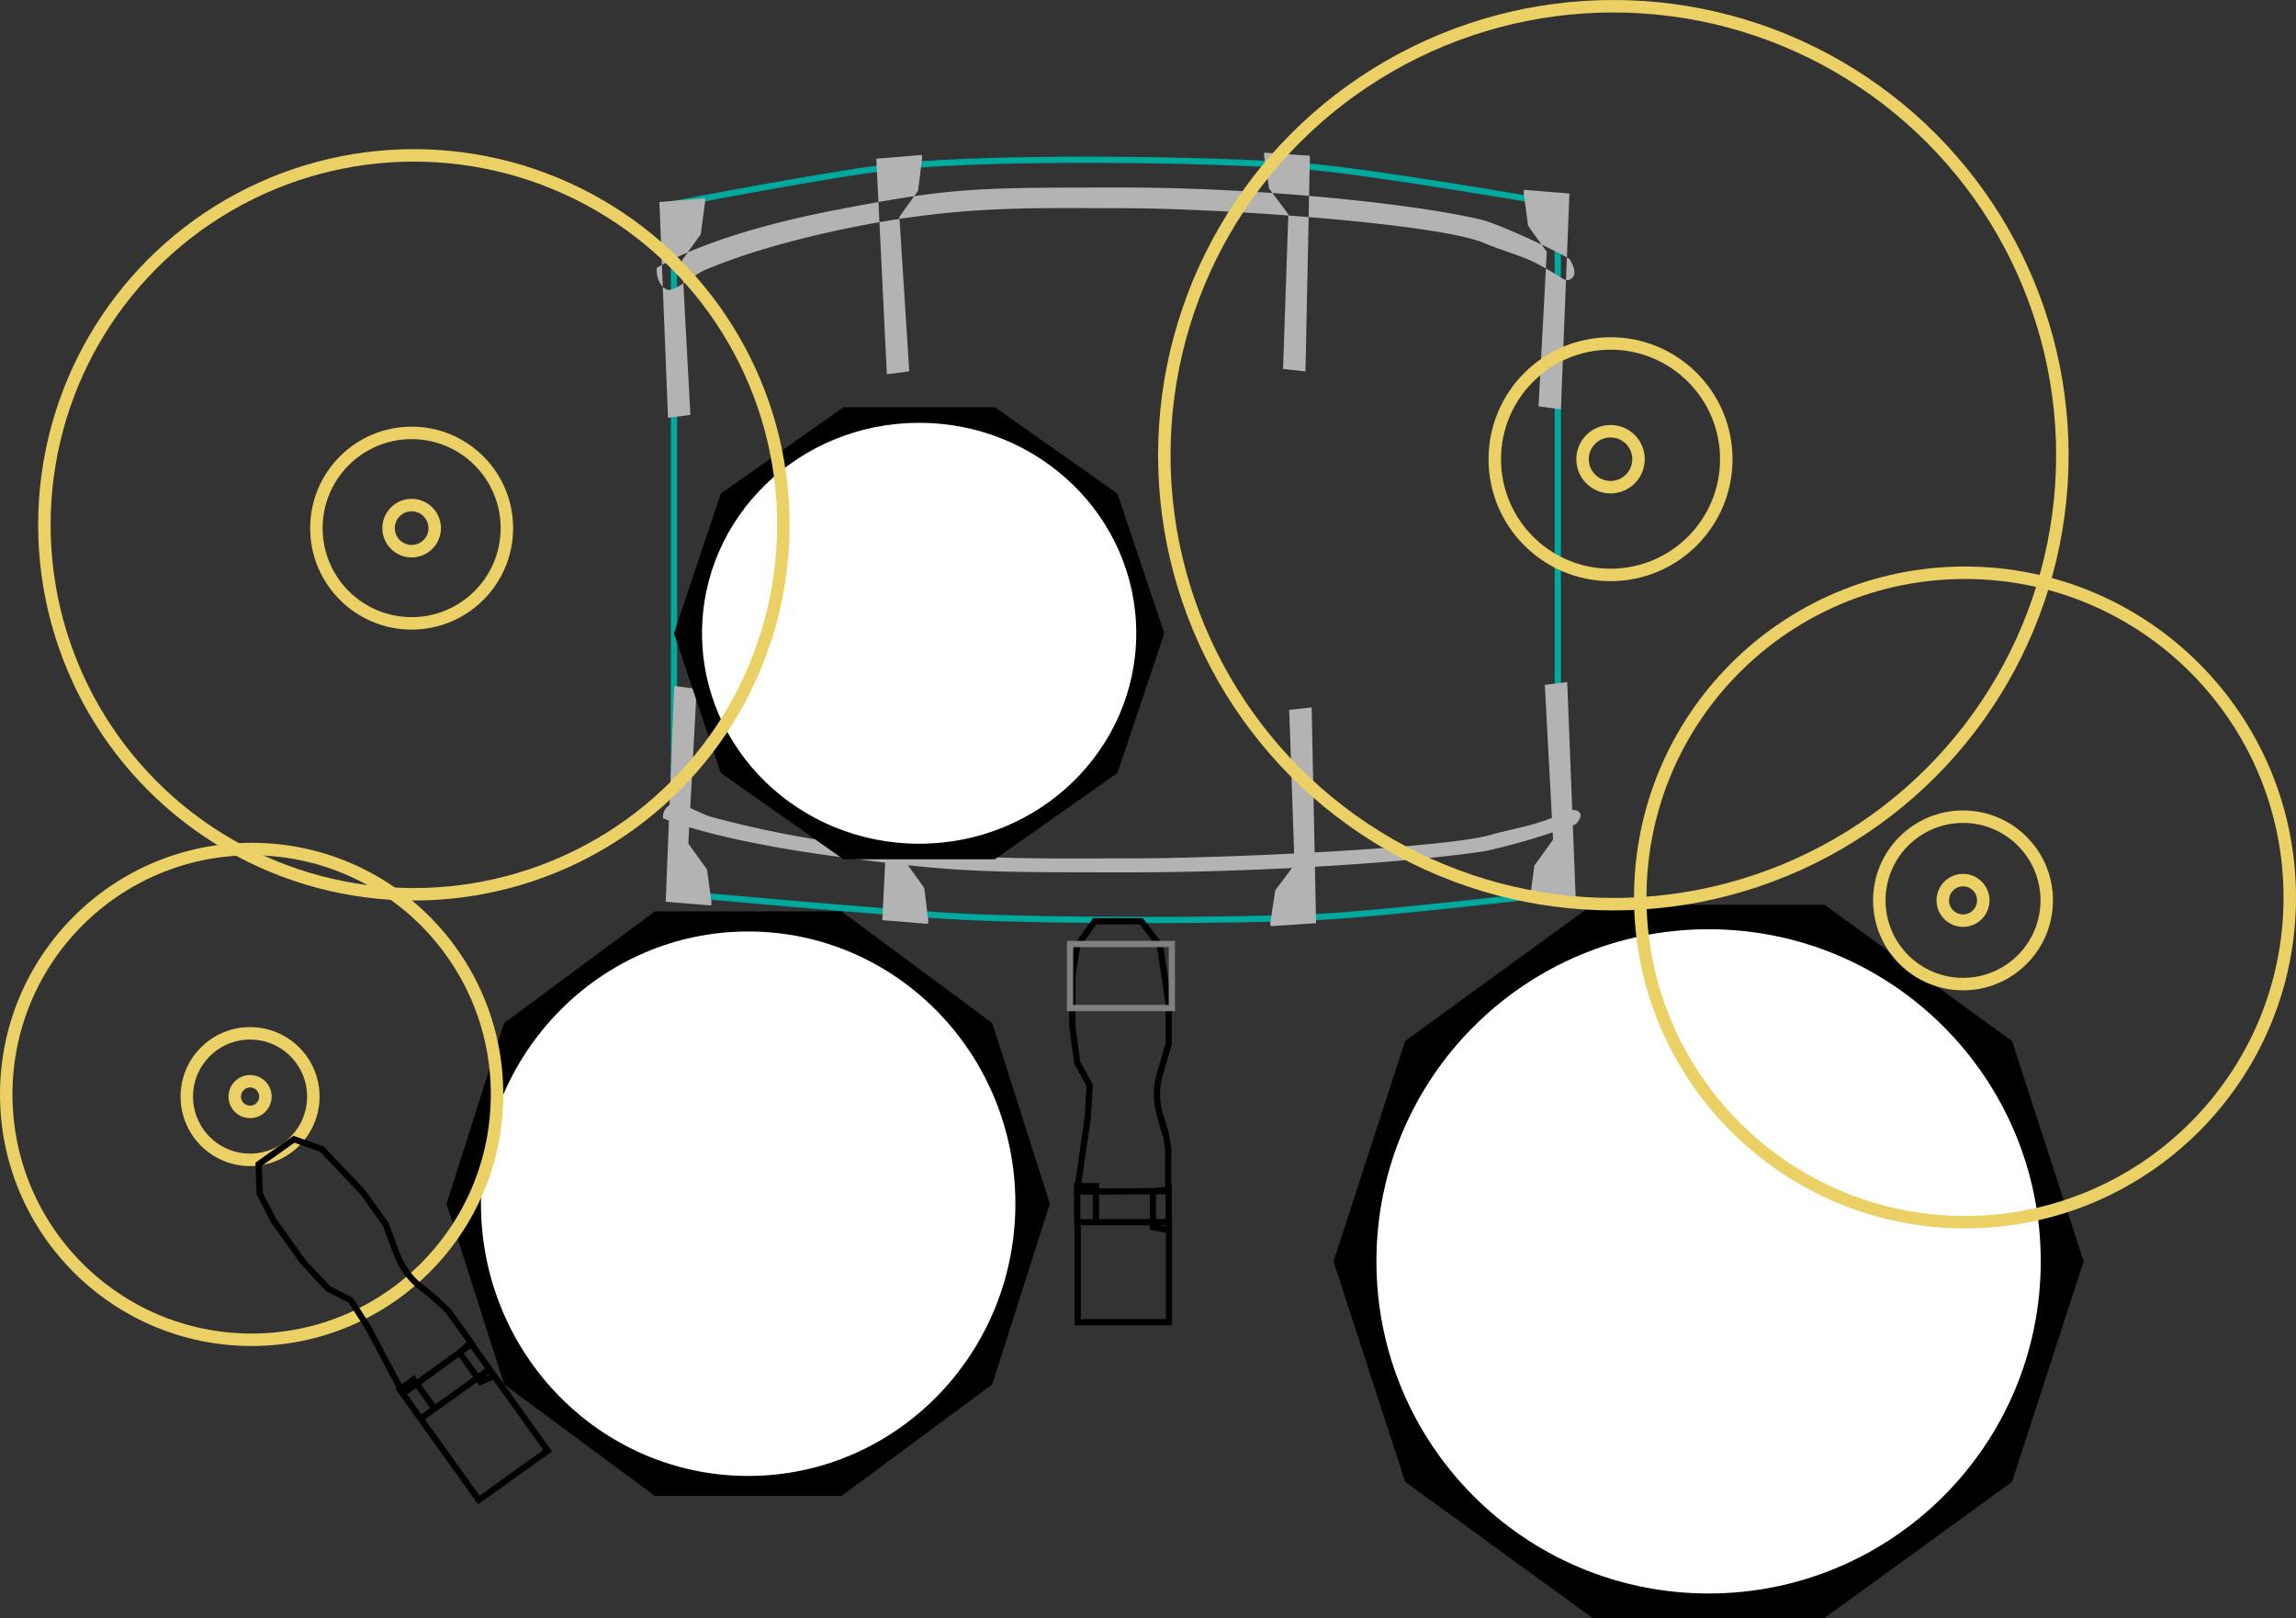 <svg id="e3765994-c193-4947-bef9-b94ca6e769a9" data-name="Layer 1" xmlns="http://www.w3.org/2000/svg" viewBox="0 0 368.35 259.62"><rect x="0" y="0" width="368.35" height="259.62" fill="#333333" stroke="none"/><g id="b39e014b-20ce-4f3a-878a-0dcb0cfe0301" data-name="bass"><g id="be2c68a0-f38e-460f-91a8-014fdf5e4ed9" data-name="bass"><path d="M7234.85,7015.68s26.9-5.2,36.07-6.07c16.1-1.54,48.76-1.19,64.91,0,10.35.76,40.81,6.07,40.81,6.07v110.6s-28.27,3.29-37.77,3.76c-14.4.72-43.31.7-57.7,0-11.63-.56-46.32-3.76-46.32-3.76Z" transform="translate(-7126.72 -6982.95)" style="fill:none;stroke:#00a99d;stroke-miterlimit:10"/><path d="M7232.1,7025.94s7.87-5.27,28.52-9.26c18.84-3.64,22.17-3.64,46.42-3.64,22.06,0,46.73,2.65,57.12,5.11,3.58.84,14.12,6,14.38,6.39.85,1.37,1.13,2.7.11,3.22s-1.33-.48-5.62-2.64c-2.42-1.22-5.61-2.06-8.12-3.14-7.29-3.15-42.15-5.62-57.88-5.62-14.67,0-26.12-.5-43.91,3.13-12.42,2.54-19.57,5.21-23.32,6.79-1.6.67-4.89,3.55-6,3.14C7232.46,7029,7231.94,7027.06,7232.1,7025.94Zm97.41-18,.81,5.26,3.09,4.13-.85,24.82,3.6.4.71-34.62-7.32-.49Zm-54.91-.13-7.29.61L7269,7043l3.59-.47-1.58-24.8,3-4.18.65-5.28Zm96.57,6.08.7,5.28,3,4.18-1.32,24.81,3.59.46,1.36-34.62-7.3-.6Zm-131.36.87-7.3.61,1.38,34.62,3.59-.47-1.33-24.81,3-4.18.7-5.27Zm-6.72,99.47s7.87,3.55,28.52,6.24c18.84,2.45,22.17,2.45,46.42,2.45,22.07,0,46.73-1.78,57.12-3.44a107.88,107.88,0,0,0,14.39-4.3c.84-.93,1.12-1.82.1-2.17s-1.33.32-5.62,1.78c-2.41.82-5.61,1.39-8.12,2.11-7.28,2.12-42.15,3.78-57.87,3.78-14.67,0-26.12.35-43.92-2.1a169.5,169.5,0,0,1-23.32-4.57c-1.59-.45-4.89-2.4-6-2.12A2.15,2.15,0,0,0,7233.09,7114.19Zm97.46,17.33,7.31-.48-.71-34.63-3.6.4.85,24.83-3.09,4.13-.8,5.26Zm-54.9-.86-.65-5.27-3-4.19,1.58-24.8-3.59-.46-1.72,34.61,7.3.6Zm96.56-3.1,7.3-.6-1.36-34.62-3.59.47,1.32,24.81-3,4.18-.71,5.27Zm-131.35.15-.71-5.28-3-4.18,1.34-24.81-3.6-.46-1.37,34.62,7.3.6Z" transform="translate(-7126.72 -6982.95)" style="fill:#b3b3b3"/></g><path id="ab95bd48-6377-4972-a611-952bc5790460" data-name="basspedal" d="M7299.62,7179.05h14.64v16.05h-14.64Zm14-14.54c-.37-1.48-.7-2.34-.88-2.95a11.53,11.53,0,0,1,0-6.07l1.48-5.06v-6.36l-1.4-9.4-3-3.9h-7.47l-2.81,3.9-.78,4.89v8.12l.78,5.78,2,3.62-.31,5.2-1.72,11.86,14.64-.07v-6.47A29.17,29.17,0,0,0,7313.66,7164.51Zm-11.08,14.54v-5.78h-3v5.78Zm11.68,1.29v-6.51l-2.53.24v5.78Z" transform="translate(-7126.72 -6982.95)" style="fill:none;stroke:#000;stroke-miterlimit:10"/><g id="bfadd707-678a-4058-9808-cd0b7a281e68" data-name="bassmallet"><rect x="171.67" y="151.47" width="16.33" height="10.27" style="fill:none;stroke:gray;stroke-miterlimit:10"/></g></g><g id="bb8ff007-1091-44f2-85f0-47eba6f1fa9d" data-name="floortom"><polygon points="292.7 145.17 255.51 145.17 225.43 167.03 213.94 202.39 225.43 237.76 255.51 259.62 292.7 259.62 322.79 237.76 334.28 202.39 322.79 167.03 292.7 145.17"/><circle cx="274.11" cy="202.39" r="53.29" style="fill:#fff"/></g><g id="e11bcea6-930f-4a11-8343-7e72248c2628" data-name="Snare"><polygon points="134.99 146.23 105.08 146.23 80.88 164.15 71.64 193.14 80.88 222.12 105.08 240.04 134.99 240.04 159.19 222.12 168.43 193.14 159.19 164.15 134.99 146.23"/><ellipse cx="120.03" cy="193.14" rx="42.87" ry="43.68" style="fill:#fff"/></g><g id="aa480322-fe49-4590-ad4d-09d9627e5e6d" data-name="smalltom"><polygon points="159.61 65.35 135.31 65.35 115.64 79.2 108.13 101.61 115.64 124.02 135.31 137.87 159.61 137.87 179.28 124.02 186.79 101.61 179.28 79.2 159.61 65.35"/><ellipse cx="147.46" cy="101.61" rx="34.83" ry="33.77" style="fill:#fff"/></g><g id="be657a46-d16a-407d-8565-84b483df5263" data-name="HiHat"><circle id="fa7cca53-d3dd-44c6-88e1-6ac45a5038b0" data-name="hatmain" cx="40.37" cy="175.6" r="39.37" style="fill:none;stroke:#ebd065;stroke-miterlimit:10;stroke-width:2px"/><circle id="a5276fed-4fa1-4c51-b1ee-f5cd2490e2ed" data-name="hatsmall" cx="40.12" cy="175.95" r="10.15" style="fill:none;stroke:#ebd065;stroke-miterlimit:10;stroke-width:2px"/><circle id="aaef3e65-abfc-457f-8db5-655afd78cba5" data-name="hatblack" cx="40.12" cy="175.95" r="2.46" style="fill:none;stroke:#ebd065;stroke-miterlimit:10;stroke-width:2px"/><path d="M7194.2,7210.58l11.05-7.91,9.34,13.05-11.05,7.91Zm2.13-19.42c-1.13-1-1.88-1.52-2.37-1.92a12.3,12.3,0,0,1-3.53-4.94l-1.83-4.91-3.7-5.18-6.53-6.88-4.5-1.58-5.65,4,.16,4.69,2.25,4.39,4.73,6.61,4,4.28,3.63,1.85,2.8,4.4,5.6,10.57,11-8-3.76-5.26C7198.09,7192.81,7197.32,7192,7196.33,7191.16Zm.11,17.82-3.37-4.7-2.23,1.59,3.36,4.71Zm9.56-5.27-3.78-5.29-1.78,1.56,3.37,4.7Z" transform="translate(-7126.72 -6982.95)" style="fill:none;stroke:#000;stroke-miterlimit:10"/></g><g id="b50c2470-78a5-4b15-91e4-31bc379b5df0" data-name="Crash"><circle id="bcb5be76-f06e-42b1-8df6-6043ee0b3c9f" data-name="crashmain" cx="66.4" cy="84.21" r="59.28" style="fill:none;stroke:#ebd065;stroke-miterlimit:10;stroke-width:2px"/><circle id="be7ab4b9-5242-4dc4-ad3b-0a9d07f21df8" data-name="crashsmall" cx="66.04" cy="84.74" r="15.28" style="fill:none;stroke:#ebd065;stroke-miterlimit:10;stroke-width:2px"/><circle id="bd03bab4-6d5d-4b9c-86c5-7676943d7d06" data-name="crashblack" cx="66.04" cy="84.74" r="3.7" style="fill:none;stroke:#ebd065;stroke-miterlimit:10;stroke-width:2px"/></g><g id="f906239c-b03f-4dc1-9c40-a8483e7605bd" data-name="Ride"><circle id="f4eeeda0-a6f5-4c5f-bdfe-b48a3208d372" data-name="ridemain" cx="258.83" cy="73.04" r="72.04" style="fill:none;stroke:#ebd065;stroke-miterlimit:10;stroke-width:2px"/><circle id="f0d97ac5-c97a-4800-a2e3-cc49833db06a" data-name="ridesmall" cx="258.38" cy="73.68" r="18.57" style="fill:none;stroke:#ebd065;stroke-miterlimit:10;stroke-width:2px"/><circle id="a75c4f1d-6648-4622-80ce-e2323421796b" data-name="rideblack" cx="258.38" cy="73.68" r="4.49" style="fill:none;stroke:#ebd065;stroke-miterlimit:10;stroke-width:2px"/></g><g id="f20f9ed6-1754-4b99-b235-0802803a7887" data-name="SmCrash"><circle id="ab270a04-fad1-4f29-97bb-2f699c60a41f" data-name="smcrashmain" cx="315.25" cy="144" r="52.1" style="fill:none;stroke:#ebd065;stroke-miterlimit:10;stroke-width:2px"/><circle id="a4002859-32f1-46c2-bd01-f3f7fe10b856" data-name="smcrashsmall" cx="314.93" cy="144.47" r="13.43" style="fill:none;stroke:#ebd065;stroke-miterlimit:10;stroke-width:2px"/><circle id="ebe09f2d-2a16-412c-afb1-d53446ff8311" data-name="smcrashblack" cx="314.93" cy="144.47" r="3.25" style="fill:none;stroke:#ebd065;stroke-miterlimit:10;stroke-width:2px"/></g></svg>